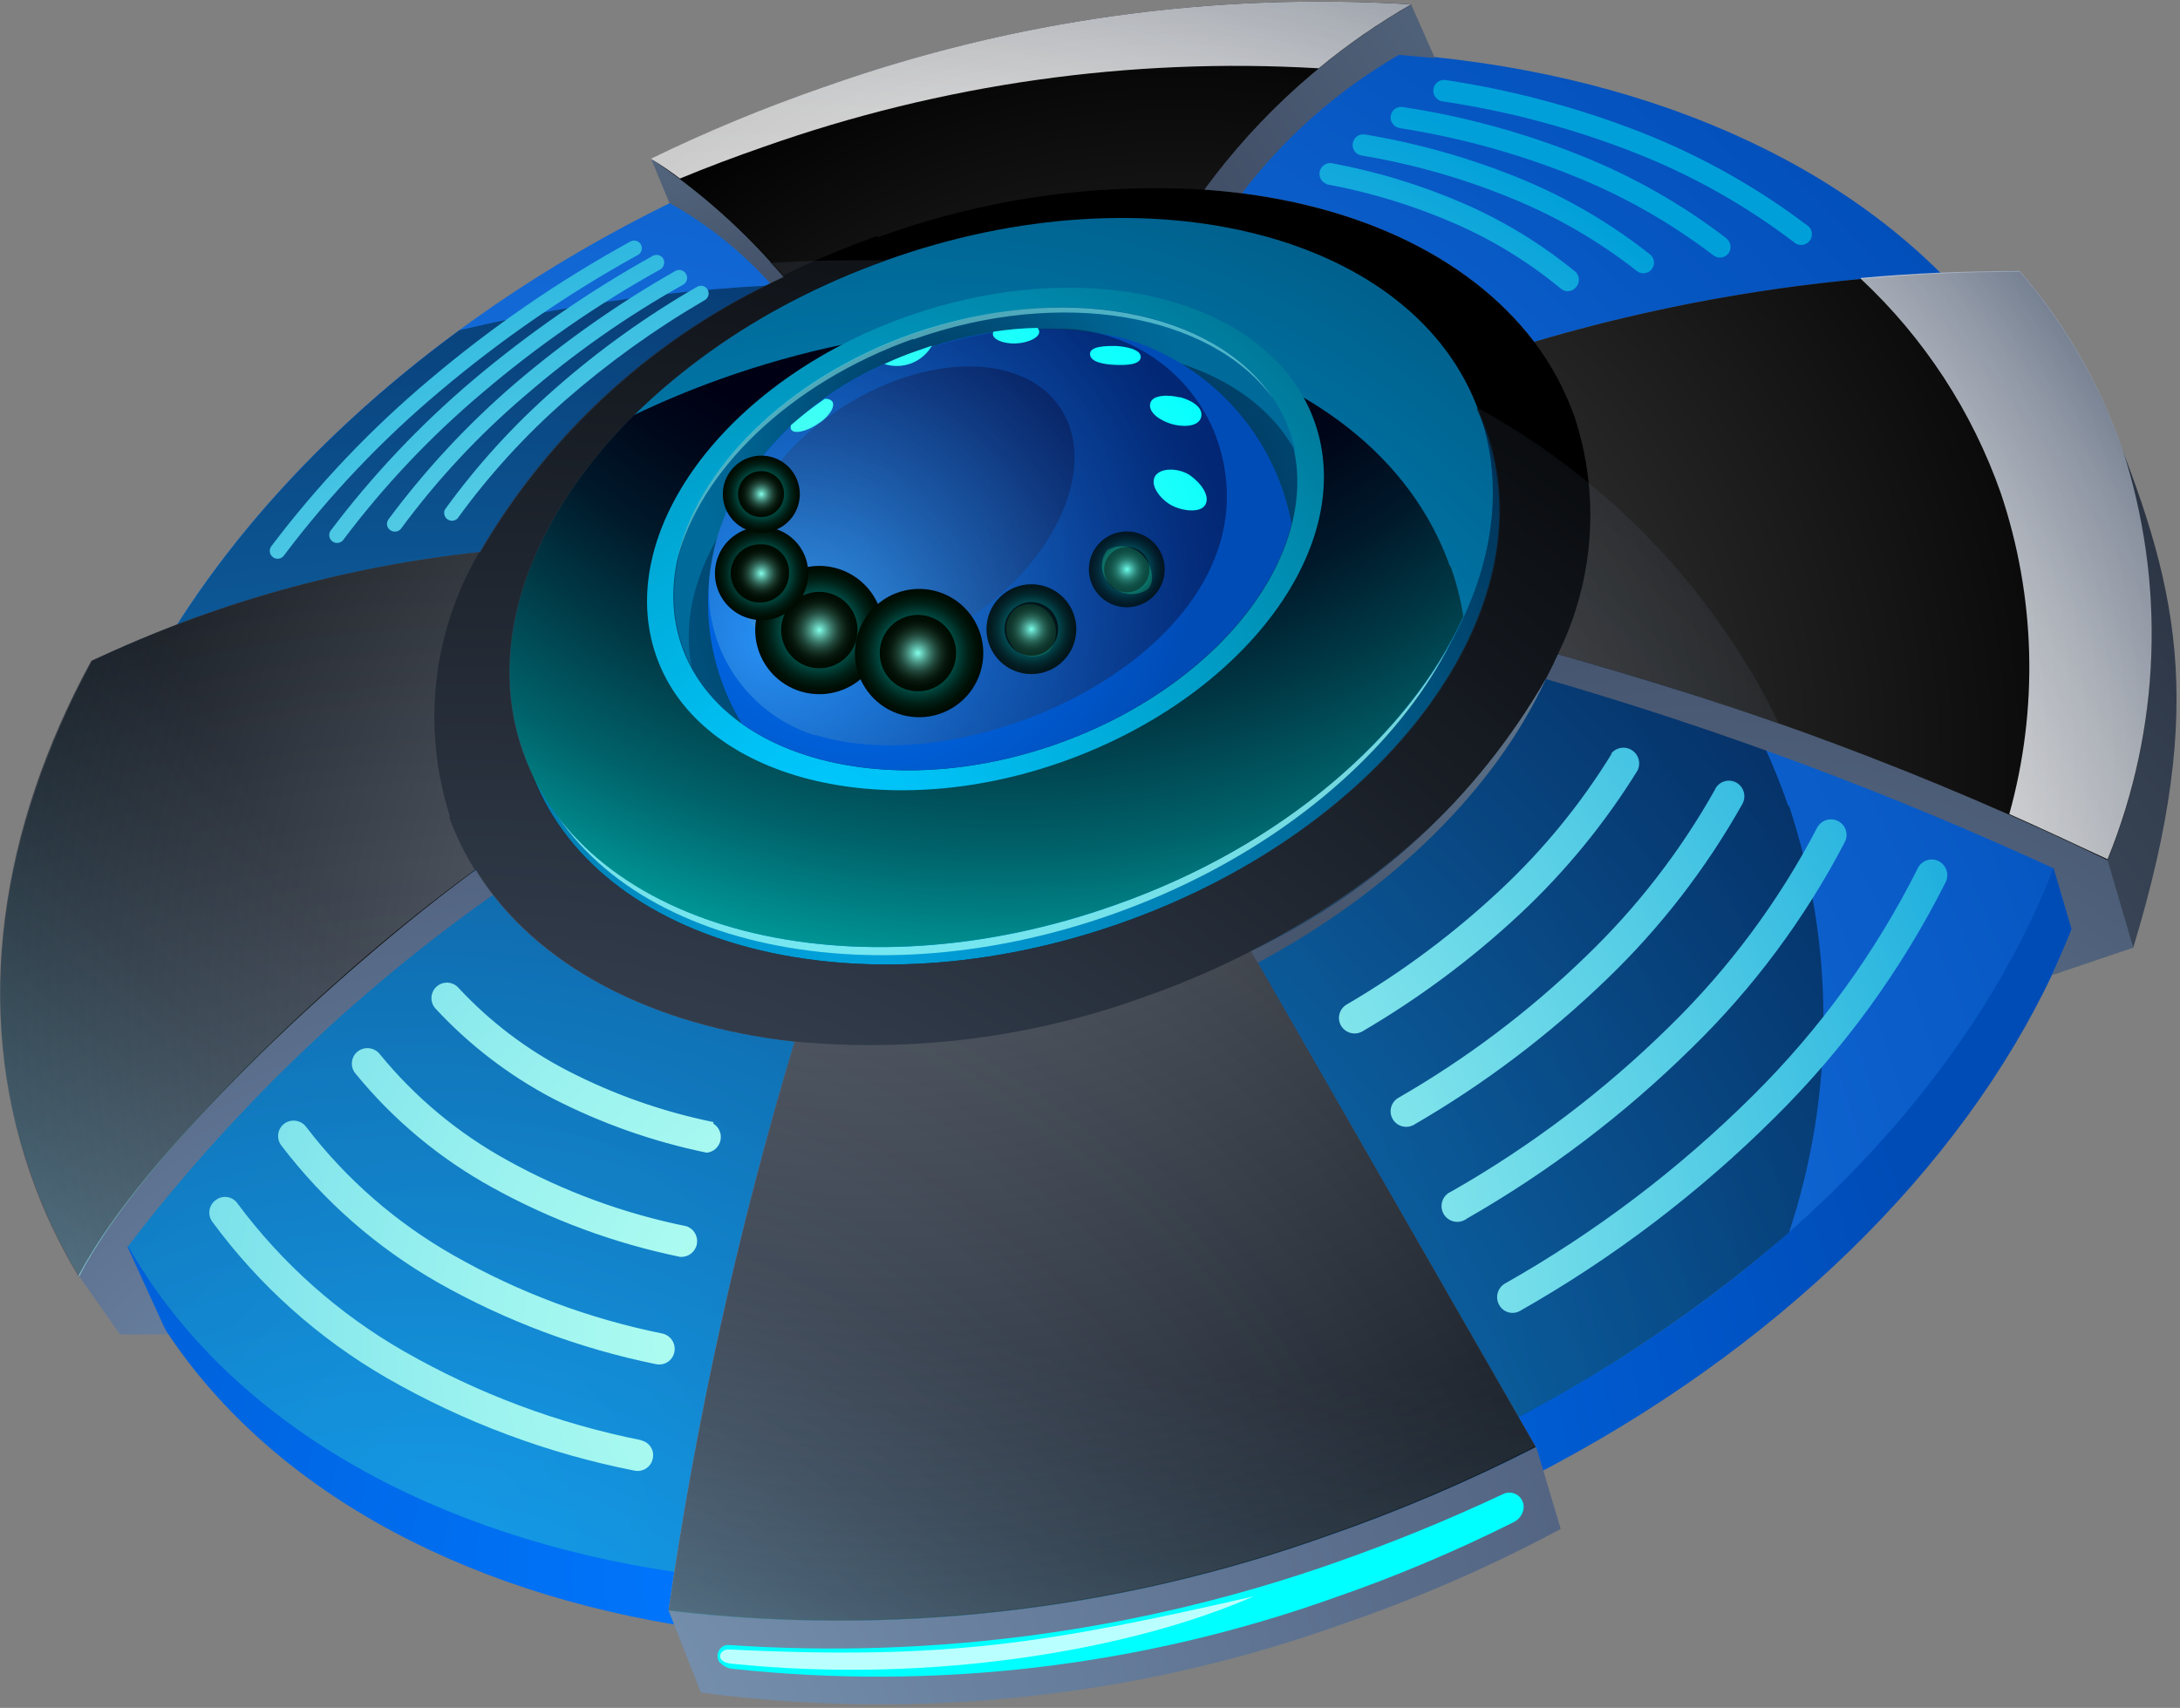 <svg width="231" height="181" viewBox="0 0 231 181" fill="none" xmlns="http://www.w3.org/2000/svg">
<rect x="0" y="0" width="231" height="181" fill="#808080" stroke="none"/>
<path fill-rule="evenodd" clip-rule="evenodd" d="M226.045 100.432C234.019 74.189 230.619 61.763 223.326 43.711L222.43 90.726L226.045 100.432Z" fill="url(#paint0_radial_146_169)"/>
<path fill-rule="evenodd" clip-rule="evenodd" d="M91.365 19.879C149.28 -0.182 207.504 16.139 221.38 56.292C235.256 96.445 199.561 145.253 141.646 165.283C83.731 185.313 25.476 169.023 11.6 128.87C-2.276 88.717 33.419 39.909 91.365 19.879Z" fill="url(#paint1_radial_146_169)"/>
<path fill-rule="evenodd" clip-rule="evenodd" d="M89.201 13.944C147.116 -6.117 205.34 10.204 219.216 50.357C233.092 90.51 197.428 139.318 139.482 159.348C81.537 179.378 23.343 163.088 9.436 122.935C-4.471 82.782 31.255 33.974 89.201 13.944Z" fill="url(#paint2_radial_146_169)"/>
<path style="mix-blend-mode:screen" opacity="0.5" fill-rule="evenodd" clip-rule="evenodd" d="M189.486 85.409C174.034 40.434 113.214 19.755 48.685 34.994C15.927 59.012 -0.762 93.323 9.437 122.935C23.344 163.119 81.568 179.409 139.483 159.348C157.893 153.119 174.911 143.354 189.579 130.601C194.433 115.928 194.433 100.082 189.579 85.409H189.486Z" fill="url(#paint3_radial_146_169)"/>
<path fill-rule="evenodd" clip-rule="evenodd" d="M223.327 91.159C208.215 78.516 175.703 70.078 165.072 69.336L163.496 71.871C182.012 77.227 200.101 83.963 217.61 92.024L219.526 98.516L217.455 103.338L226.047 100.432L223.327 91.159Z" fill="url(#paint4_radial_146_169)"/>
<path fill-rule="evenodd" clip-rule="evenodd" d="M68.99 16.819L70.937 21.517C75.142 23.857 78.907 26.911 82.063 30.543L83.454 29.801C80.734 23.897 72.328 16.819 68.99 16.819Z" fill="url(#paint5_radial_146_169)"/>
<path fill-rule="evenodd" clip-rule="evenodd" d="M8.387 135.237L12.713 141.42H17.751L13.517 132.146C24.458 117.818 37.515 105.237 52.24 94.837L51.251 91.746C32.245 103.152 14.166 120.462 8.387 135.423V135.237Z" fill="url(#paint6_radial_146_169)"/>
<path fill-rule="evenodd" clip-rule="evenodd" d="M152.001 6.062L149.529 0.467C139.925 4.25 132.019 11.389 127.277 20.559H131.542C136.071 14.584 141.744 9.572 148.231 5.814L152.001 6.154V6.062Z" fill="url(#paint7_radial_146_169)"/>
<path fill-rule="evenodd" clip-rule="evenodd" d="M127.586 20.095C142.698 21.146 155.4 26.803 162.57 36.231C179.273 31.281 196.605 28.782 214.026 28.812C218.798 34.345 222.479 40.733 224.873 47.637C229.52 61.87 228.973 77.291 223.328 91.159C204.611 82.132 185.113 74.828 165.073 69.336C159.634 81.453 148.044 92.921 132.561 100.803L162.724 153.351C155.585 157.001 148.202 160.152 140.627 162.779C118.286 170.756 94.405 173.465 70.845 170.692C73.799 150.285 78.271 130.127 84.227 110.385C69.176 108.747 56.722 102.38 50.417 92.179C35.428 103.152 15.155 122.317 8.387 135.238C6.295 131.782 4.575 128.114 3.257 124.295C-2.924 106.862 0.166 87.852 9.747 70.047C22.713 63.919 36.619 60.021 50.881 58.517C58.359 45.729 69.591 35.552 83.052 29.368C78.97 24.552 74.238 20.329 68.991 16.819C75.01 13.889 81.203 11.329 87.533 9.153C107.416 2.123 128.51 -0.831 149.559 0.467C140.948 5.396 133.471 12.084 127.617 20.095H127.586Z" fill="url(#paint8_radial_146_169)"/>
<path fill-rule="evenodd" clip-rule="evenodd" d="M70.844 170.692L74.274 179.378C97.192 182.403 120.502 179.913 142.264 172.114C150.228 169.384 157.959 166.014 165.381 162.037L162.785 153.352C155.646 157.002 148.263 160.152 140.688 162.779C118.347 170.757 94.465 173.465 70.906 170.692H70.844Z" fill="url(#paint9_radial_146_169)"/>
<path style="mix-blend-mode:screen" fill-rule="evenodd" clip-rule="evenodd" d="M127.586 20.095C142.698 21.146 155.4 26.803 162.57 36.231C179.273 31.281 196.605 28.782 214.026 28.812C218.798 34.345 222.479 40.733 224.873 47.637C229.52 61.87 228.973 77.291 223.328 91.159C204.611 82.132 185.113 74.828 165.073 69.336C159.634 81.453 148.044 92.921 132.561 100.803L162.724 153.351C155.585 157.001 148.202 160.152 140.627 162.779C118.286 170.756 94.405 173.465 70.845 170.692C73.799 150.285 78.271 130.127 84.227 110.385C69.176 108.747 56.722 102.38 50.417 92.179C35.428 103.152 15.155 122.317 8.387 135.238C6.295 131.782 4.575 128.114 3.257 124.295C-2.924 106.862 0.166 87.852 9.747 70.047C22.713 63.919 36.619 60.021 50.881 58.517C58.359 45.729 69.591 35.552 83.052 29.368C78.97 24.552 74.238 20.329 68.991 16.819C75.01 13.889 81.203 11.329 87.533 9.153C107.416 2.123 128.51 -0.831 149.559 0.467C140.948 5.396 133.471 12.084 127.617 20.095H127.586Z" fill="url(#paint10_radial_146_169)"/>
<path fill-rule="evenodd" clip-rule="evenodd" d="M76.376 176.257C76.667 176.576 77.061 176.784 77.488 176.844C99.043 179.194 120.849 176.637 141.275 169.363C147.812 167.108 154.192 164.423 160.374 161.327C160.605 161.217 160.811 161.061 160.981 160.87C161.151 160.679 161.281 160.456 161.363 160.214C161.465 159.932 161.482 159.626 161.41 159.334C161.338 159.043 161.181 158.78 160.959 158.578C160.737 158.376 160.46 158.244 160.164 158.2C159.867 158.155 159.564 158.2 159.293 158.328C153.528 161.04 147.628 163.455 141.615 165.561C120.998 172.832 99.114 175.82 77.303 174.34C77.072 174.31 76.837 174.354 76.632 174.465C76.426 174.576 76.261 174.748 76.159 174.958C76.054 175.166 76.012 175.4 76.04 175.631C76.067 175.862 76.163 176.08 76.314 176.257H76.376Z" fill="#00FFFF"/>
<path fill-rule="evenodd" clip-rule="evenodd" d="M94.704 29.43C122.518 19.477 150.765 26.679 157.502 45.566C164.239 64.452 146.995 87.79 119.026 97.743C91.058 107.696 62.965 100.494 56.259 81.639C49.553 62.783 66.736 39.414 94.704 29.43Z" fill="url(#paint11_radial_146_169)"/>
<g style="mix-blend-mode:screen" opacity="0.75">
<path fill-rule="evenodd" clip-rule="evenodd" d="M94.177 29.492C121.744 19.662 149.435 26.772 155.986 45.38C162.538 63.988 145.664 86.986 118.097 96.816C90.531 106.645 62.84 99.505 56.288 80.927C49.737 62.35 66.641 39.322 94.208 29.492H94.177Z" fill="#9CFFF8"/>
</g>
<path fill-rule="evenodd" clip-rule="evenodd" d="M93.931 27.576C121.745 17.622 149.992 24.825 156.729 43.68C163.466 62.536 146.221 85.904 118.253 95.889C90.284 105.873 62.192 98.64 55.486 79.753C48.779 60.867 65.962 37.529 93.931 27.576Z" fill="url(#paint12_radial_146_169)"/>
<path style="mix-blend-mode:screen" fill-rule="evenodd" clip-rule="evenodd" d="M153.639 60.001C145.356 36.787 110.774 27.885 76.377 40.156C73.222 41.283 70.128 42.572 67.106 44.02C56.197 54.87 51.283 68.161 55.424 79.753C62.13 98.639 90.254 105.842 118.191 95.888C135.93 89.706 149.343 77.836 155.06 65.317C154.775 63.507 154.32 61.726 153.7 60.001H153.639Z" fill="url(#paint13_radial_146_169)"/>
<path fill-rule="evenodd" clip-rule="evenodd" d="M96.031 33.572C115.316 26.71 134.693 31.687 139.298 44.7C143.902 57.713 132.004 73.756 112.812 80.649C93.621 87.542 74.12 82.566 69.546 69.552C64.972 56.539 76.778 40.403 96.093 33.541L96.031 33.572Z" fill="url(#paint14_radial_146_169)"/>
<path fill-rule="evenodd" clip-rule="evenodd" d="M96.68 35.427C114.45 29.245 132.282 33.665 136.547 45.658C140.812 57.652 129.872 72.458 112.132 78.795C94.393 85.131 76.53 80.526 72.266 68.563C68.001 56.601 78.941 41.733 96.68 35.427Z" fill="url(#paint15_radial_146_169)"/>
<path fill-rule="evenodd" clip-rule="evenodd" d="M73.286 70.665C70.999 59.135 81.661 45.689 98.319 39.754C114.976 33.819 131.727 37.498 137.259 47.853C137.114 47.105 136.907 46.371 136.64 45.658C132.376 33.665 114.544 29.09 96.774 35.427C79.004 41.764 68.094 56.57 72.359 68.563C72.623 69.283 72.933 69.985 73.286 70.665Z" fill="url(#paint16_radial_146_169)"/>
<g style="mix-blend-mode:screen" opacity="0.5">
<path fill-rule="evenodd" clip-rule="evenodd" d="M96.744 35.983C112.474 30.389 128.297 33.263 134.849 42.166C128.668 32.892 112.629 29.801 96.682 35.365C83.27 40.126 73.751 49.77 71.742 59.383C74.122 49.955 83.579 40.62 96.744 35.922V35.983Z" fill="#9CFFF8"/>
</g>
<path fill-rule="evenodd" clip-rule="evenodd" d="M76.871 54.53C75.41 58.103 74.806 61.968 75.106 65.817C75.407 69.665 76.604 73.39 78.602 76.693C86.359 82.226 99.277 83.369 112.133 78.795C124.99 74.22 134.57 64.854 136.857 55.519C136.012 50.937 133.916 46.679 130.802 43.215C127.687 39.751 123.676 37.216 119.211 35.89C111.903 34.132 104.235 34.616 97.207 37.281C92.826 38.645 88.763 40.873 85.259 43.836C81.755 46.799 78.882 50.435 76.809 54.53H76.871Z" fill="url(#paint17_radial_146_169)"/>
<path fill-rule="evenodd" clip-rule="evenodd" d="M163.774 71.963C156.533 84.519 145.647 94.577 132.561 100.803L133.271 102.04C147.673 94.312 158.489 83.493 163.805 71.963H163.774Z" fill="url(#paint18_radial_146_169)"/>
<path style="mix-blend-mode:screen" opacity="0.5" fill-rule="evenodd" clip-rule="evenodd" d="M86.359 77.867C103.882 83.462 136.641 67.42 128.822 46.153C127.525 42.828 125.257 39.97 122.314 37.953C119.37 35.935 115.888 34.85 112.319 34.84C107.193 34.694 102.086 35.522 97.269 37.282C92.888 38.645 88.825 40.874 85.321 43.837C81.817 46.799 78.944 50.436 76.872 54.53C76.543 55.287 76.254 56.061 76.006 56.848C75.719 57.864 75.492 58.896 75.326 59.939C74.679 63.765 75.44 67.697 77.469 71.004C79.497 74.312 82.656 76.772 86.359 77.929V77.867Z" fill="url(#paint19_radial_146_169)"/>
<path style="mix-blend-mode:screen" opacity="0.5" fill-rule="evenodd" clip-rule="evenodd" d="M88.738 43.495C98.009 37.312 108.517 37.312 112.411 43.309C116.305 49.306 112.102 59.197 102.923 65.348C93.744 71.5 83.144 71.531 79.219 65.565C75.294 59.599 79.559 49.646 88.738 43.495Z" fill="url(#paint20_radial_146_169)"/>
<path fill-rule="evenodd" clip-rule="evenodd" d="M118.159 36.663C117.232 36.663 115.44 36.663 115.502 37.56C115.563 38.456 117.263 38.642 118.283 38.673C119.303 38.704 120.848 38.673 120.879 37.838C120.91 37.004 119.148 36.694 118.159 36.663ZM124.958 42.104C123.877 41.826 122.022 41.795 121.868 42.815C121.713 43.835 123.104 44.639 124.186 44.948C125.267 45.257 126.998 45.288 127.276 44.206C127.554 43.124 126.133 42.382 125.082 42.104H124.958ZM122.424 50.419C121.775 51.439 122.981 52.892 124.062 53.51C125.144 54.128 127.153 54.437 127.709 53.51C128.265 52.583 127.276 51.222 126.164 50.419C125.051 49.615 123.073 49.492 122.424 50.419ZM117.325 58.301C116.918 58.833 116.722 59.495 116.773 60.163C116.825 60.83 117.12 61.455 117.603 61.918C118.092 62.471 118.762 62.832 119.494 62.934C120.225 63.036 120.968 62.873 121.59 62.474C122.455 61.701 122.084 59.877 121.095 58.857C120.619 58.357 119.99 58.03 119.306 57.929C118.623 57.828 117.925 57.959 117.325 58.301ZM107.621 64.483C107.113 64.92 106.775 65.523 106.667 66.184C106.56 66.846 106.69 67.524 107.034 68.1C107.218 68.457 107.478 68.769 107.796 69.015C108.113 69.26 108.481 69.433 108.873 69.522C109.265 69.61 109.671 69.612 110.063 69.526C110.456 69.441 110.825 69.27 111.144 69.027C111.598 68.499 111.86 67.833 111.888 67.138C111.916 66.442 111.708 65.757 111.299 65.194C110.904 64.614 110.295 64.214 109.606 64.081C108.917 63.947 108.204 64.092 107.621 64.483ZM97.763 66.307C97.038 66.323 96.347 66.618 95.835 67.13C95.323 67.643 95.028 68.333 95.012 69.058C94.896 69.727 95.035 70.415 95.401 70.987C95.767 71.559 96.334 71.974 96.99 72.149C98.226 72.149 99.37 70.944 99.524 69.367C99.679 67.791 98.937 66.276 97.763 66.276V66.307ZM85.184 65.843C84.566 67.08 84.504 68.934 85.648 69.584C86.791 70.233 88.429 68.532 88.738 67.327C89.202 65.472 88.738 64.452 87.811 64.236C86.884 64.02 85.864 64.545 85.184 65.874V65.843ZM82.774 58.517C82.063 57.806 80.549 58.517 79.683 59.414C78.818 60.31 77.891 62.289 78.787 63.123C79.683 63.958 81.26 62.721 82.032 61.763C82.805 60.805 83.454 59.228 82.681 58.517H82.774ZM79.683 51.501C78.818 52.304 77.953 53.85 78.447 54.406C78.942 54.963 80.58 54.035 81.352 53.324C82.125 52.614 83.206 51.068 82.65 50.419C82.094 49.77 80.549 50.666 79.56 51.501H79.683ZM86.915 44.762C88.429 43.649 88.831 42.258 87.409 42.258C86.148 43.121 84.94 44.061 83.794 45.071C83.546 46.246 85.493 45.813 86.884 44.762H86.915ZM93.714 38.58C94.65 38.881 95.66 38.852 96.577 38.497C97.494 38.143 98.261 37.485 98.751 36.633L97.144 37.189C95.976 37.588 94.831 38.053 93.714 38.58ZM105.272 35.149C104.871 35.922 106.385 36.509 107.837 36.385C109.29 36.262 110.619 35.52 109.939 34.747C108.376 34.776 106.817 34.91 105.272 35.149Z" fill="url(#paint21_radial_146_169)"/>
<path style="mix-blend-mode:screen" opacity="0.65" fill-rule="evenodd" clip-rule="evenodd" d="M119.025 97.743C91.211 107.635 63.242 100.556 56.35 81.917C56.041 81.206 55.732 80.495 55.485 79.753C51.344 68.162 56.258 54.87 67.167 44.02C74.788 36.659 83.921 31.047 93.93 27.576C90.098 27.576 86.235 27.576 82.279 27.823H81.6C82.094 28.317 82.558 28.812 82.99 29.338L81.538 30.049C68.688 36.247 57.989 46.151 50.819 58.486C42.812 59.382 34.9 60.985 27.177 63.278C24.302 64.143 21.49 65.101 18.709 66.183C15.927 67.265 12.713 68.625 9.685 70.016C-0.019 87.821 -2.832 106.831 3.195 124.265C4.513 128.083 6.233 131.751 8.325 135.207C9.369 133.26 10.535 131.381 11.817 129.581L12.033 129.272C20.841 116.908 37.53 101.452 50.355 92.179C50.878 93.06 51.456 93.906 52.086 94.714C58.792 103.431 70.381 108.871 84.165 110.386C78.627 128.767 74.383 147.514 71.463 166.489C71.246 167.849 71.061 169.24 70.845 170.6C94.404 173.372 118.286 170.664 140.627 162.687C148.202 160.059 155.585 156.909 162.724 153.259L160.9 150.168L133.272 102.04L132.561 100.803C145.648 94.577 156.533 84.519 163.775 71.963C164.238 71.098 164.671 70.202 165.073 69.336C173.664 71.809 181.205 74.127 188.467 76.662C188.035 75.796 187.633 74.931 187.2 74.096C180.179 61.038 169.518 50.3 156.512 43.186V43.433C156.852 44.144 157.13 44.855 157.408 45.597C164.115 64.452 146.901 87.821 118.932 97.774L119.025 97.743Z" fill="url(#paint22_radial_146_169)"/>
<path style="mix-blend-mode:multiply" fill-rule="evenodd" clip-rule="evenodd" d="M139.73 7.236C142.798 4.706 146.075 2.441 149.527 0.467C128.479 -0.831 107.384 2.123 87.502 9.153C81.171 11.329 74.978 13.889 68.959 16.819C70.024 17.466 71.056 18.168 72.049 18.921C74.954 17.715 77.921 16.602 80.95 15.551C99.775 8.9 119.737 6.073 139.668 7.236H139.73ZM197.182 29.554C203.888 35.818 208.977 43.613 212.016 52.273C215.708 63.263 216.02 75.107 212.912 86.275C216.25 87.759 219.68 89.366 223.327 91.066C228.972 77.198 229.519 61.778 224.872 47.544C222.478 40.64 218.797 34.252 214.025 28.719C208.122 28.719 202.528 28.966 197.182 29.461V29.554Z" fill="url(#paint23_radial_146_169)"/>
<path fill-rule="evenodd" clip-rule="evenodd" d="M77.179 174.804C76.221 174.804 75.695 176.133 77.519 176.318C99.152 178.544 120.26 174.711 132.838 169.178C110.927 174.185 100.234 175.947 77.21 174.804H77.179Z" fill="#BAFFFF"/>
<path style="mix-blend-mode:screen" fill-rule="evenodd" clip-rule="evenodd" d="M93.621 66.771C93.621 68.116 93.223 69.43 92.476 70.549C91.728 71.667 90.667 72.539 89.424 73.053C88.182 73.568 86.815 73.703 85.496 73.44C84.177 73.178 82.966 72.53 82.015 71.579C81.064 70.628 80.416 69.416 80.154 68.097C79.892 66.778 80.026 65.411 80.541 64.168C81.056 62.926 81.927 61.864 83.045 61.116C84.163 60.369 85.478 59.97 86.822 59.97C88.623 59.978 90.348 60.697 91.621 61.971C92.894 63.245 93.613 64.97 93.621 66.771Z" fill="url(#paint24_radial_146_169)"/>
<path style="mix-blend-mode:screen" fill-rule="evenodd" clip-rule="evenodd" d="M90.87 66.77C90.87 67.571 90.633 68.354 90.188 69.02C89.743 69.686 89.111 70.205 88.371 70.512C87.632 70.818 86.817 70.898 86.032 70.742C85.247 70.586 84.525 70.2 83.959 69.634C83.393 69.067 83.007 68.346 82.851 67.561C82.695 66.775 82.775 65.961 83.082 65.221C83.388 64.481 83.907 63.849 84.573 63.404C85.239 62.959 86.021 62.721 86.822 62.721C87.896 62.721 88.925 63.148 89.685 63.907C90.444 64.667 90.87 65.697 90.87 66.77Z" fill="url(#paint25_radial_146_169)"/>
<path style="mix-blend-mode:screen" fill-rule="evenodd" clip-rule="evenodd" d="M104.192 69.213C104.192 70.559 103.792 71.875 103.044 72.994C102.295 74.113 101.232 74.984 99.987 75.498C98.743 76.012 97.375 76.145 96.055 75.88C94.735 75.615 93.524 74.964 92.574 74.01C91.625 73.056 90.98 71.841 90.721 70.52C90.462 69.199 90.601 67.831 91.12 66.589C91.639 65.347 92.516 64.287 93.638 63.543C94.76 62.8 96.078 62.406 97.424 62.412C99.222 62.42 100.943 63.14 102.211 64.415C103.48 65.689 104.192 67.414 104.192 69.213Z" fill="url(#paint26_radial_146_169)"/>
<path style="mix-blend-mode:screen" d="M97.267 73.262C99.503 73.262 101.316 71.449 101.316 69.212C101.316 66.976 99.503 65.163 97.267 65.163C95.031 65.163 93.219 66.976 93.219 69.212C93.219 71.449 95.031 73.262 97.267 73.262Z" fill="url(#paint27_radial_146_169)"/>
<path style="mix-blend-mode:screen" fill-rule="evenodd" clip-rule="evenodd" d="M85.647 60.773C85.647 61.753 85.356 62.71 84.812 63.524C84.267 64.338 83.493 64.972 82.588 65.346C81.682 65.719 80.686 65.815 79.726 65.622C78.766 65.428 77.885 64.954 77.195 64.26C76.505 63.565 76.036 62.681 75.849 61.719C75.662 60.758 75.764 59.762 76.143 58.859C76.522 57.956 77.161 57.186 77.978 56.646C78.795 56.106 79.754 55.822 80.734 55.828C82.04 55.836 83.289 56.361 84.21 57.287C85.131 58.214 85.647 59.467 85.647 60.773Z" fill="url(#paint28_radial_146_169)"/>
<path style="mix-blend-mode:screen" fill-rule="evenodd" clip-rule="evenodd" d="M83.607 60.774C83.607 61.385 83.425 61.983 83.086 62.491C82.746 62.999 82.264 63.395 81.699 63.629C81.134 63.863 80.513 63.925 79.913 63.805C79.314 63.686 78.763 63.392 78.331 62.959C77.899 62.527 77.604 61.976 77.485 61.377C77.366 60.777 77.427 60.156 77.661 59.591C77.895 59.026 78.291 58.543 78.799 58.203C79.308 57.864 79.905 57.682 80.516 57.682C80.928 57.66 81.34 57.725 81.725 57.872C82.11 58.02 82.46 58.247 82.751 58.538C83.043 58.83 83.269 59.18 83.417 59.565C83.564 59.95 83.629 60.362 83.607 60.774Z" fill="url(#paint29_radial_146_169)"/>
<g opacity="0.85">
<path style="mix-blend-mode:screen" d="M109.291 71.438C111.919 71.438 114.05 69.307 114.05 66.678C114.05 64.049 111.919 61.917 109.291 61.917C106.662 61.917 104.531 64.049 104.531 66.678C104.531 69.307 106.662 71.438 109.291 71.438Z" fill="url(#paint30_radial_146_169)"/>
<path style="mix-blend-mode:screen" fill-rule="evenodd" clip-rule="evenodd" d="M112.134 66.678C112.127 67.239 111.956 67.786 111.639 68.249C111.323 68.713 110.877 69.073 110.357 69.283C109.837 69.494 109.266 69.546 108.717 69.432C108.167 69.319 107.664 69.046 107.269 68.647C106.875 68.248 106.607 67.741 106.5 67.191C106.392 66.64 106.451 66.07 106.667 65.552C106.883 65.034 107.247 64.592 107.714 64.28C108.181 63.969 108.729 63.803 109.29 63.803C109.666 63.803 110.039 63.878 110.386 64.023C110.733 64.167 111.047 64.38 111.312 64.647C111.576 64.914 111.785 65.232 111.926 65.58C112.067 65.929 112.138 66.302 112.134 66.678Z" fill="url(#paint31_radial_146_169)"/>
</g>
<g opacity="0.75">
<path style="mix-blend-mode:screen" fill-rule="evenodd" clip-rule="evenodd" d="M123.414 60.341C123.414 61.137 123.178 61.915 122.735 62.577C122.292 63.238 121.663 63.753 120.927 64.056C120.191 64.359 119.381 64.437 118.601 64.279C117.821 64.122 117.105 63.736 116.545 63.171C115.984 62.606 115.604 61.887 115.452 61.106C115.301 60.324 115.385 59.515 115.694 58.782C116.002 58.048 116.522 57.422 117.187 56.984C117.852 56.547 118.631 56.316 119.427 56.322C119.954 56.322 120.474 56.426 120.96 56.629C121.446 56.831 121.887 57.128 122.257 57.501C122.628 57.875 122.921 58.318 123.12 58.805C123.318 59.293 123.418 59.815 123.414 60.341Z" fill="url(#paint32_radial_146_169)"/>
<path style="mix-blend-mode:screen" fill-rule="evenodd" clip-rule="evenodd" d="M121.807 60.341C121.813 60.82 121.676 61.291 121.414 61.692C121.151 62.093 120.775 62.407 120.334 62.593C119.892 62.779 119.405 62.83 118.934 62.738C118.464 62.646 118.031 62.415 117.692 62.076C117.353 61.737 117.123 61.305 117.031 60.834C116.939 60.364 116.989 59.876 117.176 59.435C117.362 58.993 117.676 58.617 118.077 58.354C118.478 58.092 118.948 57.955 119.428 57.961C120.059 57.961 120.664 58.211 121.11 58.658C121.557 59.104 121.807 59.709 121.807 60.341Z" fill="url(#paint33_radial_146_169)"/>
</g>
<path style="mix-blend-mode:screen" fill-rule="evenodd" clip-rule="evenodd" d="M84.752 52.366C84.752 53.173 84.513 53.962 84.065 54.633C83.617 55.304 82.98 55.827 82.234 56.136C81.489 56.444 80.669 56.525 79.877 56.368C79.086 56.21 78.359 55.822 77.789 55.251C77.218 54.68 76.829 53.953 76.672 53.162C76.515 52.37 76.596 51.55 76.904 50.804C77.213 50.059 77.736 49.422 78.407 48.973C79.078 48.525 79.866 48.286 80.673 48.286C81.755 48.286 82.793 48.715 83.558 49.481C84.323 50.246 84.752 51.284 84.752 52.366Z" fill="url(#paint34_radial_146_169)"/>
<path style="mix-blend-mode:screen" fill-rule="evenodd" clip-rule="evenodd" d="M83.082 52.366C83.082 52.85 82.938 53.324 82.668 53.726C82.399 54.128 82.016 54.441 81.568 54.625C81.12 54.809 80.627 54.855 80.153 54.758C79.678 54.662 79.243 54.426 78.903 54.081C78.563 53.737 78.333 53.299 78.242 52.823C78.152 52.347 78.204 51.855 78.394 51.41C78.584 50.964 78.901 50.585 79.307 50.321C79.712 50.056 80.188 49.918 80.672 49.924C80.991 49.924 81.307 49.987 81.601 50.111C81.896 50.234 82.163 50.414 82.387 50.641C82.611 50.868 82.788 51.138 82.908 51.434C83.027 51.73 83.086 52.047 83.082 52.366Z" fill="url(#paint35_radial_146_169)"/>
<path style="mix-blend-mode:screen" opacity="0.2" fill-rule="evenodd" clip-rule="evenodd" d="M165.074 69.336C185.113 74.828 204.612 82.132 223.328 91.159C228.973 77.291 229.521 61.87 224.874 47.636C222.479 40.733 218.799 34.345 214.026 28.812C196.606 28.782 179.273 31.281 162.57 36.23C164.38 38.639 165.818 41.307 166.835 44.144C169.579 52.446 168.946 61.496 165.074 69.336Z" fill="url(#paint36_radial_146_169)"/>
<path style="mix-blend-mode:screen" opacity="0.25" fill-rule="evenodd" clip-rule="evenodd" d="M84.225 110.386C78.27 130.127 73.797 150.285 70.844 170.692C94.403 173.465 118.285 170.757 140.626 162.779C148.201 160.152 155.584 157.002 162.723 153.352L132.56 100.803C129.015 102.628 125.349 104.208 121.589 105.533C109.651 109.914 96.886 111.572 84.225 110.386Z" fill="url(#paint37_radial_146_169)"/>
<path style="mix-blend-mode:screen" opacity="0.25" fill-rule="evenodd" clip-rule="evenodd" d="M47.697 86.584C46.2 81.953 45.701 77.057 46.234 72.219C46.766 67.381 48.318 62.711 50.787 58.517C36.526 60.021 22.62 63.919 9.653 70.047C-0.051 87.851 -2.863 106.862 3.164 124.295C4.482 128.114 6.201 131.782 8.294 135.238C15.062 122.317 35.335 103.152 50.324 92.179C49.209 90.422 48.297 88.546 47.604 86.584H47.697Z" fill="url(#paint38_radial_146_169)"/>
<path style="mix-blend-mode:screen" opacity="0.2" fill-rule="evenodd" clip-rule="evenodd" d="M92.972 25.165C104.04 21.119 115.822 19.394 127.585 20.095C133.44 12.084 140.916 5.396 149.527 0.467C128.479 -0.831 107.384 2.123 87.502 9.153C81.171 11.329 74.978 13.889 68.959 16.819C74.189 20.278 78.92 24.438 83.02 29.183C86.246 27.607 89.558 26.213 92.941 25.01L92.972 25.165Z" fill="url(#paint39_radial_146_169)"/>
<path d="M140.596 19.508C140.333 19.419 140.112 19.238 139.972 18.999C139.833 18.759 139.785 18.477 139.838 18.205C139.891 17.933 140.041 17.69 140.26 17.52C140.479 17.35 140.752 17.266 141.028 17.282C145.952 18.184 150.754 19.657 155.337 21.671C159.528 23.523 163.447 25.935 166.988 28.843C167.193 29.06 167.306 29.348 167.306 29.646C167.306 29.945 167.193 30.232 166.988 30.45C166.895 30.564 166.781 30.659 166.651 30.729C166.521 30.799 166.379 30.842 166.232 30.857C166.086 30.871 165.938 30.856 165.797 30.813C165.656 30.77 165.525 30.699 165.412 30.605C162.038 27.814 158.294 25.505 154.286 23.742C149.86 21.803 145.225 20.382 140.472 19.508H140.596ZM152.772 10.729C152.489 10.666 152.241 10.498 152.077 10.259C151.913 10.021 151.846 9.728 151.889 9.442C151.932 9.156 152.083 8.896 152.31 8.716C152.537 8.536 152.823 8.449 153.112 8.472C160.296 9.551 167.336 11.438 174.096 14.098C180.286 16.551 186.118 19.826 191.434 23.835C191.574 23.918 191.694 24.029 191.788 24.162C191.881 24.295 191.945 24.446 191.975 24.605C192.006 24.765 192.002 24.929 191.964 25.087C191.926 25.245 191.855 25.393 191.756 25.521C191.656 25.649 191.53 25.755 191.387 25.831C191.243 25.907 191.086 25.951 190.924 25.961C190.761 25.971 190.599 25.947 190.447 25.89C190.296 25.832 190.158 25.743 190.043 25.628C184.91 21.728 179.263 18.555 173.262 16.2C166.663 13.602 159.788 11.766 152.772 10.729ZM148.322 13.573C148.023 13.527 147.754 13.365 147.575 13.121C147.395 12.878 147.32 12.574 147.364 12.274C147.386 12.127 147.438 11.986 147.516 11.86C147.594 11.733 147.696 11.623 147.817 11.537C147.938 11.45 148.075 11.389 148.22 11.356C148.365 11.324 148.516 11.321 148.662 11.347C155.112 12.326 161.428 14.047 167.483 16.478C173.013 18.678 178.213 21.632 182.935 25.257C183.171 25.446 183.325 25.718 183.365 26.017C183.405 26.317 183.329 26.62 183.151 26.864C183.058 26.982 182.942 27.08 182.811 27.153C182.68 27.227 182.535 27.273 182.386 27.29C182.237 27.307 182.086 27.295 181.941 27.254C181.797 27.213 181.662 27.143 181.544 27.05C176.966 23.56 171.934 20.71 166.586 18.58C160.696 16.227 154.559 14.547 148.291 13.573H148.322ZM144.273 16.478C144.126 16.456 143.985 16.404 143.859 16.326C143.732 16.249 143.622 16.146 143.536 16.025C143.449 15.904 143.388 15.767 143.355 15.622C143.323 15.477 143.32 15.326 143.346 15.18C143.369 15.033 143.42 14.892 143.498 14.765C143.576 14.639 143.679 14.529 143.8 14.442C143.921 14.356 144.058 14.294 144.203 14.262C144.348 14.229 144.498 14.226 144.644 14.253C150.337 15.199 155.904 16.786 161.24 18.982C166.119 21 170.695 23.684 174.838 26.957C175.072 27.142 175.222 27.411 175.257 27.707C175.292 28.003 175.208 28.3 175.023 28.534C174.932 28.649 174.819 28.746 174.69 28.818C174.562 28.89 174.42 28.936 174.274 28.953C173.978 28.988 173.681 28.904 173.447 28.719C169.453 25.581 165.043 23.012 160.344 21.084C155.179 18.943 149.788 17.398 144.273 16.478ZM48.469 54.962C48.328 55.095 48.145 55.174 47.952 55.187C47.759 55.199 47.567 55.144 47.41 55.031C47.253 54.918 47.14 54.753 47.091 54.566C47.042 54.379 47.059 54.18 47.141 54.004C50.534 49.316 54.442 45.024 58.792 41.207C63.447 37.108 68.499 33.484 73.873 30.388C74.061 30.282 74.285 30.254 74.493 30.312C74.702 30.37 74.879 30.509 74.986 30.697C75.092 30.886 75.119 31.109 75.061 31.318C75.003 31.526 74.865 31.703 74.677 31.81C69.426 34.865 64.479 38.416 59.904 42.413C55.634 46.154 51.799 50.364 48.469 54.962ZM42.505 56.013C42.438 56.101 42.355 56.174 42.26 56.23C42.164 56.285 42.059 56.321 41.95 56.335C41.841 56.349 41.73 56.342 41.623 56.313C41.517 56.285 41.418 56.235 41.331 56.168C41.244 56.104 41.171 56.023 41.116 55.931C41.061 55.838 41.026 55.735 41.011 55.629C40.997 55.522 41.004 55.413 41.032 55.31C41.061 55.206 41.109 55.109 41.176 55.024C45.074 49.776 49.541 44.976 54.496 40.712C59.788 36.181 65.501 32.165 71.555 28.719C71.65 28.664 71.756 28.629 71.865 28.615C71.974 28.601 72.085 28.608 72.191 28.637C72.297 28.665 72.397 28.715 72.484 28.782C72.571 28.849 72.644 28.933 72.699 29.028C72.753 29.123 72.789 29.229 72.803 29.338C72.817 29.447 72.81 29.558 72.781 29.664C72.752 29.77 72.703 29.87 72.636 29.957C72.569 30.044 72.485 30.117 72.39 30.172C66.4 33.527 60.767 37.483 55.578 41.98C50.699 46.143 46.313 50.852 42.505 56.013ZM36.324 57.281C36.183 57.428 35.994 57.519 35.791 57.536C35.588 57.553 35.385 57.496 35.222 57.374C35.058 57.253 34.945 57.075 34.903 56.876C34.861 56.676 34.894 56.468 34.995 56.291C39.399 50.447 44.436 45.108 50.015 40.372C55.957 35.341 62.374 30.9 69.175 27.112C69.365 27.01 69.587 26.985 69.794 27.043C70.001 27.1 70.178 27.236 70.288 27.421C70.389 27.619 70.41 27.848 70.347 28.061C70.283 28.273 70.141 28.454 69.948 28.564C63.247 32.288 56.932 36.668 51.096 41.64C45.601 46.282 40.645 51.529 36.324 57.281ZM30.143 58.795C30.085 58.898 30.005 58.987 29.91 59.056C29.814 59.126 29.705 59.175 29.589 59.199C29.474 59.223 29.354 59.222 29.239 59.197C29.123 59.172 29.015 59.122 28.92 59.051C28.825 58.981 28.747 58.891 28.689 58.788C28.632 58.684 28.597 58.57 28.587 58.453C28.577 58.335 28.592 58.216 28.631 58.105C28.67 57.993 28.733 57.892 28.814 57.806C33.713 51.337 39.321 45.438 45.533 40.218C52.115 34.646 59.238 29.748 66.796 25.597C66.984 25.491 67.207 25.463 67.416 25.521C67.625 25.579 67.802 25.718 67.908 25.906C68.015 26.095 68.042 26.318 67.984 26.527C67.926 26.735 67.788 26.912 67.599 27.019C60.135 31.136 53.095 35.982 46.584 41.485C40.472 46.62 34.957 52.427 30.143 58.795ZM203.208 92.024C203.301 91.829 203.431 91.654 203.592 91.509C203.753 91.364 203.94 91.252 204.144 91.181C204.348 91.109 204.565 91.078 204.781 91.09C204.996 91.102 205.208 91.157 205.403 91.251C205.799 91.445 206.104 91.787 206.248 92.205C206.393 92.622 206.367 93.079 206.175 93.477C201.533 102.721 195.417 111.146 188.065 118.422C180.025 126.425 170.951 133.317 161.085 138.916C160.9 139.025 160.694 139.096 160.48 139.123C160.267 139.151 160.05 139.136 159.842 139.078C159.634 139.021 159.44 138.922 159.272 138.788C159.103 138.654 158.963 138.487 158.86 138.298C158.644 137.919 158.585 137.471 158.695 137.05C158.804 136.628 159.075 136.266 159.448 136.041C169.066 130.601 177.911 123.895 185.747 116.104C192.837 109.079 198.734 100.946 203.208 92.024ZM67.877 152.64C68.09 152.677 68.294 152.757 68.475 152.874C68.657 152.991 68.813 153.144 68.934 153.323C69.055 153.501 69.139 153.703 69.18 153.915C69.222 154.127 69.22 154.345 69.175 154.557C69.135 154.771 69.052 154.975 68.932 155.157C68.811 155.338 68.656 155.494 68.475 155.615C68.293 155.736 68.09 155.819 67.876 155.861C67.662 155.902 67.442 155.9 67.228 155.855C58.018 154.036 49.166 150.726 41.022 146.056C33.759 141.866 27.445 136.214 22.479 129.457C22.355 129.281 22.266 129.082 22.219 128.871C22.172 128.66 22.167 128.443 22.204 128.23C22.242 128.017 22.321 127.814 22.437 127.632C22.553 127.45 22.704 127.293 22.881 127.17C23.053 127.04 23.251 126.946 23.461 126.894C23.671 126.843 23.889 126.834 24.103 126.868C24.317 126.903 24.521 126.98 24.704 127.096C24.887 127.211 25.044 127.363 25.167 127.541C29.909 133.924 35.916 139.259 42.814 143.212C50.645 147.697 59.151 150.88 68.001 152.64H67.877ZM192.546 87.728C192.646 87.535 192.782 87.364 192.948 87.223C193.113 87.083 193.305 86.977 193.512 86.911C193.718 86.845 193.936 86.821 194.152 86.839C194.368 86.857 194.579 86.917 194.771 87.017C194.964 87.116 195.135 87.253 195.275 87.418C195.416 87.584 195.522 87.776 195.588 87.982C195.654 88.189 195.678 88.406 195.66 88.623C195.642 88.839 195.582 89.049 195.482 89.242C191.261 97.346 185.773 104.723 179.226 111.096C172.105 118.113 164.106 124.181 155.43 129.148C155.241 129.292 155.023 129.394 154.791 129.448C154.559 129.501 154.319 129.504 154.085 129.456C153.852 129.409 153.632 129.312 153.439 129.172C153.247 129.033 153.086 128.854 152.968 128.647C152.851 128.44 152.778 128.211 152.757 127.974C152.735 127.737 152.764 127.498 152.842 127.273C152.92 127.048 153.045 126.843 153.209 126.671C153.373 126.498 153.571 126.363 153.792 126.273C162.224 121.469 169.995 115.588 176.909 108.778C183.2 102.632 188.478 95.527 192.546 87.728ZM70.195 141.327C70.618 141.423 70.987 141.68 71.223 142.044C71.46 142.407 71.546 142.849 71.462 143.274C71.422 143.488 71.339 143.692 71.219 143.874C71.098 144.056 70.943 144.212 70.762 144.333C70.58 144.453 70.377 144.537 70.163 144.578C69.949 144.619 69.729 144.617 69.515 144.573C61.404 142.917 53.603 139.997 46.399 135.918C39.947 132.24 34.302 127.299 29.803 121.389C29.671 121.216 29.575 121.018 29.52 120.806C29.465 120.595 29.454 120.375 29.485 120.159C29.517 119.943 29.591 119.735 29.704 119.549C29.817 119.362 29.966 119.199 30.143 119.071C30.494 118.822 30.929 118.717 31.355 118.781C31.781 118.844 32.166 119.07 32.43 119.411C36.673 124.961 41.991 129.597 48.068 133.043C54.955 136.966 62.425 139.763 70.195 141.327ZM181.761 83.586C181.864 83.397 182.004 83.23 182.171 83.095C182.339 82.96 182.532 82.86 182.739 82.8C182.945 82.739 183.162 82.721 183.376 82.744C183.59 82.767 183.797 82.833 183.986 82.936C184.369 83.151 184.652 83.509 184.774 83.931C184.895 84.354 184.845 84.807 184.635 85.193C180.787 92.043 175.956 98.292 170.295 103.739C164.127 109.702 157.257 114.892 149.836 119.195C149.459 119.416 149.01 119.479 148.587 119.368C148.164 119.258 147.802 118.985 147.58 118.607C147.359 118.23 147.296 117.781 147.407 117.358C147.517 116.934 147.79 116.572 148.167 116.351C155.362 112.212 162.016 107.197 167.977 101.421C173.427 96.201 178.072 90.2 181.761 83.617V83.586ZM72.73 129.952C73.118 130.081 73.445 130.349 73.649 130.704C73.852 131.059 73.919 131.477 73.835 131.877C73.751 132.278 73.522 132.634 73.193 132.877C72.864 133.121 72.457 133.235 72.05 133.197C65.105 131.768 58.416 129.298 52.209 125.872C46.622 122.808 41.679 118.694 37.653 113.755C37.516 113.587 37.413 113.393 37.351 113.185C37.289 112.977 37.269 112.759 37.292 112.544C37.315 112.328 37.381 112.119 37.485 111.929C37.59 111.739 37.73 111.571 37.9 111.436C38.242 111.167 38.676 111.042 39.109 111.088C39.542 111.134 39.94 111.348 40.218 111.683C43.978 116.298 48.595 120.139 53.816 122.997C59.728 126.268 66.107 128.613 72.73 129.952ZM170.666 79.938C170.911 79.596 171.276 79.358 171.689 79.274C172.102 79.189 172.531 79.264 172.891 79.484C173.251 79.703 173.514 80.049 173.629 80.455C173.744 80.86 173.701 81.294 173.509 81.669C170.071 87.229 165.914 92.312 161.147 96.784C156.037 101.569 150.408 105.768 144.366 109.303C143.988 109.519 143.54 109.579 143.119 109.469C142.697 109.359 142.335 109.089 142.11 108.716C141.999 108.53 141.926 108.323 141.896 108.108C141.865 107.894 141.878 107.675 141.932 107.465C141.987 107.255 142.083 107.058 142.214 106.886C142.345 106.713 142.51 106.568 142.697 106.46C148.574 103.022 154.047 98.937 159.015 94.281C163.581 90.01 167.551 85.144 170.82 79.814L170.666 79.938ZM75.573 119.071C75.873 119.251 76.108 119.521 76.247 119.842C76.385 120.163 76.419 120.52 76.344 120.861C76.269 121.203 76.089 121.512 75.828 121.746C75.568 121.979 75.24 122.125 74.893 122.162C69.195 120.992 63.684 119.047 58.513 116.382C53.887 113.939 49.707 110.731 46.152 106.892C46.005 106.734 45.892 106.548 45.818 106.346C45.743 106.144 45.709 105.929 45.718 105.714C45.727 105.499 45.778 105.287 45.868 105.092C45.958 104.896 46.086 104.72 46.244 104.574C46.403 104.428 46.588 104.314 46.79 104.24C46.992 104.166 47.207 104.132 47.422 104.14C47.638 104.149 47.849 104.2 48.045 104.29C48.24 104.38 48.416 104.508 48.562 104.667C51.886 108.252 55.808 111.233 60.151 113.476C65.028 115.991 70.228 117.821 75.604 118.917L75.573 119.071Z" fill="url(#paint40_radial_146_169)"/>
<defs>
<radialGradient id="paint0_radial_146_169" cx="0" cy="0" r="1" gradientUnits="userSpaceOnUse" gradientTransform="translate(132.313 159.874) scale(148.99 149.021)">
<stop stop-color="#657D94"/>
<stop offset="1" stop-color="#293140"/>
</radialGradient>
<radialGradient id="paint1_radial_146_169" cx="0" cy="0" r="1" gradientUnits="userSpaceOnUse" gradientTransform="translate(79.59 166.396) scale(162.434 162.467)">
<stop stop-color="#0077FF"/>
<stop offset="0.25" stop-color="#006BEB"/>
<stop offset="0.77" stop-color="#004DB9"/>
<stop offset="0.79" stop-color="#004CB7"/>
</radialGradient>
<radialGradient id="paint2_radial_146_169" cx="0" cy="0" r="1" gradientUnits="userSpaceOnUse" gradientTransform="translate(47.912 162.161) scale(215.683 215.726)">
<stop stop-color="#2B8FFF"/>
<stop offset="0.32" stop-color="#1F7DEB"/>
<stop offset="0.97" stop-color="#014EB9"/>
<stop offset="1" stop-color="#004CB7"/>
</radialGradient>
<radialGradient id="paint3_radial_146_169" cx="0" cy="0" r="1" gradientUnits="userSpaceOnUse" gradientTransform="translate(44.173 201.17) scale(194.049 194.089)">
<stop stop-color="#00CCFF"/>
<stop offset="1"/>
</radialGradient>
<radialGradient id="paint4_radial_146_169" cx="0" cy="0" r="1" gradientUnits="userSpaceOnUse" gradientTransform="translate(180.864 159.286) scale(89.932 89.95)">
<stop stop-color="#748FA8"/>
<stop offset="1" stop-color="#475670"/>
</radialGradient>
<radialGradient id="paint5_radial_146_169" cx="0" cy="0" r="1" gradientUnits="userSpaceOnUse" gradientTransform="translate(66.58 -4.324) scale(39.929 39.937)">
<stop stop-color="#688096"/>
<stop offset="1" stop-color="#404E66"/>
</radialGradient>
<radialGradient id="paint6_radial_146_169" cx="0" cy="0" r="1" gradientUnits="userSpaceOnUse" gradientTransform="translate(58.421 185.189) scale(93.208 93.227)">
<stop stop-color="#89A9C7"/>
<stop offset="1" stop-color="#526482"/>
</radialGradient>
<radialGradient id="paint7_radial_146_169" cx="0" cy="0" r="1" gradientUnits="userSpaceOnUse" gradientTransform="translate(191.466 -21.665) scale(76.983 76.999)">
<stop stop-color="#688096"/>
<stop offset="1" stop-color="#404E66"/>
</radialGradient>
<radialGradient id="paint8_radial_146_169" cx="0" cy="0" r="1" gradientUnits="userSpaceOnUse" gradientTransform="translate(79.993 160.152) scale(184.098 184.135)">
<stop stop-color="#89A9C7"/>
<stop offset="1" stop-color="#526482"/>
</radialGradient>
<radialGradient id="paint9_radial_146_169" cx="0" cy="0" r="1" gradientUnits="userSpaceOnUse" gradientTransform="translate(18.461 206.765) scale(155.79 155.821)">
<stop stop-color="#89A9C7"/>
<stop offset="1" stop-color="#526482"/>
</radialGradient>
<radialGradient id="paint10_radial_146_169" cx="0" cy="0" r="1" gradientUnits="userSpaceOnUse" gradientTransform="translate(136.764 17.097) scale(179.524 179.561)">
<stop offset="0.04"/>
<stop offset="0.72"/>
<stop offset="0.74" stop-color="#050708"/>
<stop offset="0.78" stop-color="#121C1E"/>
<stop offset="0.83" stop-color="#273D41"/>
<stop offset="0.88" stop-color="#446B72"/>
<stop offset="0.94" stop-color="#6AA7B1"/>
<stop offset="1" stop-color="#99F0FF"/>
</radialGradient>
<radialGradient id="paint11_radial_146_169" cx="0" cy="0" r="1" gradientUnits="userSpaceOnUse" gradientTransform="translate(90.594 103.894) scale(90.736 90.754)">
<stop stop-color="#00A3DD"/>
<stop offset="0.13" stop-color="#009AD3"/>
<stop offset="0.37" stop-color="#0083B7"/>
<stop offset="0.67" stop-color="#005D8B"/>
<stop offset="1" stop-color="#002C51"/>
</radialGradient>
<radialGradient id="paint12_radial_146_169" cx="0" cy="0" r="1" gradientUnits="userSpaceOnUse" gradientTransform="translate(95.322 114.528) scale(97.164 97.183)">
<stop stop-color="#00A3DD"/>
<stop offset="0.21" stop-color="#009AD3"/>
<stop offset="0.57" stop-color="#0084B7"/>
<stop offset="1" stop-color="#00618E"/>
</radialGradient>
<radialGradient id="paint13_radial_146_169" cx="0" cy="0" r="1" gradientUnits="userSpaceOnUse" gradientTransform="translate(106.849 -6.303) scale(128.717 128.743)">
<stop offset="0.44" stop-color="#000014"/>
<stop offset="0.49" stop-color="#00071A"/>
<stop offset="0.57" stop-color="#00192A"/>
<stop offset="0.65" stop-color="#003845"/>
<stop offset="0.75" stop-color="#00626A"/>
<stop offset="0.85" stop-color="#009999"/>
<stop offset="0.96" stop-color="#00DBD2"/>
<stop offset="1" stop-color="#00F7EB"/>
</radialGradient>
<radialGradient id="paint14_radial_146_169" cx="0" cy="0" r="1" gradientUnits="userSpaceOnUse" gradientTransform="translate(87.563 87.759) scale(68.886 68.9)">
<stop stop-color="#00C9FF"/>
<stop offset="0.17" stop-color="#00C1F5"/>
<stop offset="0.47" stop-color="#00ABD9"/>
<stop offset="0.85" stop-color="#0089AD"/>
<stop offset="1" stop-color="#007999"/>
</radialGradient>
<radialGradient id="paint15_radial_146_169" cx="0" cy="0" r="1" gradientUnits="userSpaceOnUse" gradientTransform="translate(109.382 58.795) scale(82.082 82.099)">
<stop stop-color="#002C51"/>
<stop offset="0.14" stop-color="#003157"/>
<stop offset="0.32" stop-color="#003F68"/>
<stop offset="0.53" stop-color="#005784"/>
<stop offset="0.75" stop-color="#0078AA"/>
<stop offset="0.99" stop-color="#00A2DC"/>
<stop offset="1" stop-color="#00A3DD"/>
</radialGradient>
<radialGradient id="paint16_radial_146_169" cx="0" cy="0" r="1" gradientUnits="userSpaceOnUse" gradientTransform="translate(99.71 45.813) scale(26.887 26.892)">
<stop stop-color="#002C51"/>
<stop offset="0.38" stop-color="#004872"/>
<stop offset="0.77" stop-color="#006290"/>
<stop offset="1" stop-color="#006B9B"/>
</radialGradient>
<radialGradient id="paint17_radial_146_169" cx="0" cy="0" r="1" gradientUnits="userSpaceOnUse" gradientTransform="translate(90.624 58.023) scale(45.831 45.841)">
<stop stop-color="#0077FF"/>
<stop offset="0.25" stop-color="#006BEB"/>
<stop offset="0.77" stop-color="#004DB9"/>
<stop offset="0.79" stop-color="#004CB7"/>
</radialGradient>
<radialGradient id="paint18_radial_146_169" cx="0" cy="0" r="1" gradientUnits="userSpaceOnUse" gradientTransform="translate(141.276 105.749) scale(49.602 49.612)">
<stop stop-color="#404E66"/>
<stop offset="1" stop-color="#688096"/>
</radialGradient>
<radialGradient id="paint19_radial_146_169" cx="0" cy="0" r="1" gradientUnits="userSpaceOnUse" gradientTransform="translate(80.982 68.254) scale(52.445 52.456)">
<stop stop-color="#4DB6FF"/>
<stop offset="0.15" stop-color="#3F94D9"/>
<stop offset="0.45" stop-color="#265591"/>
<stop offset="0.71" stop-color="#13275D"/>
<stop offset="0.9" stop-color="#070B3C"/>
<stop offset="1" stop-color="#030030"/>
</radialGradient>
<radialGradient id="paint20_radial_146_169" cx="0" cy="0" r="1" gradientUnits="userSpaceOnUse" gradientTransform="translate(83.329 72.582) scale(48.551 48.561)">
<stop stop-color="#4DB6FF"/>
<stop offset="0.15" stop-color="#3F94D9"/>
<stop offset="0.45" stop-color="#265591"/>
<stop offset="0.71" stop-color="#13275D"/>
<stop offset="0.9" stop-color="#070B3C"/>
<stop offset="1" stop-color="#030030"/>
</radialGradient>
<radialGradient id="paint21_radial_146_169" cx="0" cy="0" r="1" gradientUnits="userSpaceOnUse" gradientTransform="translate(89.913 68.069) scale(46.419 46.428)">
<stop stop-color="#83FFEA"/>
<stop offset="1" stop-color="#00FFFF"/>
</radialGradient>
<radialGradient id="paint22_radial_146_169" cx="0" cy="0" r="1" gradientUnits="userSpaceOnUse" gradientTransform="translate(50.386 199.625) scale(212.994 213.037)">
<stop stop-color="#89A5CF"/>
<stop offset="1"/>
</radialGradient>
<radialGradient id="paint23_radial_146_169" cx="0" cy="0" r="1" gradientUnits="userSpaceOnUse" gradientTransform="translate(80.394 149.333) scale(204.742 204.784)">
<stop offset="0.65" stop-color="white"/>
<stop offset="0.69" stop-color="#F9FAFB"/>
<stop offset="0.73" stop-color="#EAECF0"/>
<stop offset="0.79" stop-color="#CFD5DF"/>
<stop offset="0.85" stop-color="#ABB5C6"/>
<stop offset="0.91" stop-color="#7C8CA6"/>
<stop offset="0.98" stop-color="#445A7F"/>
<stop offset="1" stop-color="#2D4670"/>
</radialGradient>
<radialGradient id="paint24_radial_146_169" cx="0" cy="0" r="1" gradientUnits="userSpaceOnUse" gradientTransform="translate(86.822 66.771) scale(6.799 6.8)">
<stop stop-color="#00FFFF"/>
<stop offset="0.12" stop-color="#00D4D2"/>
<stop offset="0.3" stop-color="#009893"/>
<stop offset="0.47" stop-color="#00655F"/>
<stop offset="0.64" stop-color="#003E36"/>
<stop offset="0.78" stop-color="#002118"/>
<stop offset="0.91" stop-color="#001006"/>
<stop offset="1" stop-color="#000A00"/>
</radialGradient>
<radialGradient id="paint25_radial_146_169" cx="0" cy="0" r="1" gradientUnits="userSpaceOnUse" gradientTransform="translate(86.822 66.77) scale(4.048 4.049)">
<stop stop-color="#83FFEA"/>
<stop offset="0.12" stop-color="#66C8B5"/>
<stop offset="0.24" stop-color="#4B9686"/>
<stop offset="0.36" stop-color="#346B5D"/>
<stop offset="0.48" stop-color="#21483B"/>
<stop offset="0.61" stop-color="#132D21"/>
<stop offset="0.74" stop-color="#08190F"/>
<stop offset="0.87" stop-color="#020E04"/>
<stop offset="1" stop-color="#000A00"/>
</radialGradient>
<radialGradient id="paint26_radial_146_169" cx="0" cy="0" r="1" gradientUnits="userSpaceOnUse" gradientTransform="translate(97.269 69.213) scale(6.799 6.8)">
<stop stop-color="#00FFFF"/>
<stop offset="0.12" stop-color="#00D4D2"/>
<stop offset="0.3" stop-color="#009893"/>
<stop offset="0.47" stop-color="#00655F"/>
<stop offset="0.64" stop-color="#003E36"/>
<stop offset="0.78" stop-color="#002118"/>
<stop offset="0.91" stop-color="#001006"/>
<stop offset="1" stop-color="#000A00"/>
</radialGradient>
<radialGradient id="paint27_radial_146_169" cx="0" cy="0" r="1" gradientUnits="userSpaceOnUse" gradientTransform="translate(97.267 69.212) scale(4.048 4.049)">
<stop stop-color="#83FFEA"/>
<stop offset="0.12" stop-color="#66C8B5"/>
<stop offset="0.24" stop-color="#4B9686"/>
<stop offset="0.36" stop-color="#346B5D"/>
<stop offset="0.48" stop-color="#21483B"/>
<stop offset="0.61" stop-color="#132D21"/>
<stop offset="0.74" stop-color="#08190F"/>
<stop offset="0.87" stop-color="#020E04"/>
<stop offset="1" stop-color="#000A00"/>
</radialGradient>
<radialGradient id="paint28_radial_146_169" cx="0" cy="0" r="1" gradientUnits="userSpaceOnUse" gradientTransform="translate(80.672 60.773) scale(4.945 4.946)">
<stop stop-color="#00FFFF"/>
<stop offset="0.12" stop-color="#00D4D2"/>
<stop offset="0.3" stop-color="#009893"/>
<stop offset="0.47" stop-color="#00655F"/>
<stop offset="0.64" stop-color="#003E36"/>
<stop offset="0.78" stop-color="#002118"/>
<stop offset="0.91" stop-color="#001006"/>
<stop offset="1" stop-color="#000A00"/>
</radialGradient>
<radialGradient id="paint29_radial_146_169" cx="0" cy="0" r="1" gradientUnits="userSpaceOnUse" gradientTransform="translate(80.671 60.774) scale(2.936 2.937)">
<stop stop-color="#83FFEA"/>
<stop offset="0.12" stop-color="#66C8B5"/>
<stop offset="0.24" stop-color="#4B9686"/>
<stop offset="0.36" stop-color="#346B5D"/>
<stop offset="0.48" stop-color="#21483B"/>
<stop offset="0.61" stop-color="#132D21"/>
<stop offset="0.74" stop-color="#08190F"/>
<stop offset="0.87" stop-color="#020E04"/>
<stop offset="1" stop-color="#000A00"/>
</radialGradient>
<radialGradient id="paint30_radial_146_169" cx="0" cy="0" r="1" gradientUnits="userSpaceOnUse" gradientTransform="translate(109.291 66.678) scale(4.759 4.76)">
<stop stop-color="#00FFFF"/>
<stop offset="0.12" stop-color="#00D4D2"/>
<stop offset="0.3" stop-color="#009893"/>
<stop offset="0.47" stop-color="#00655F"/>
<stop offset="0.64" stop-color="#003E36"/>
<stop offset="0.78" stop-color="#002118"/>
<stop offset="0.91" stop-color="#001006"/>
<stop offset="1" stop-color="#000A00"/>
</radialGradient>
<radialGradient id="paint31_radial_146_169" cx="0" cy="0" r="1" gradientUnits="userSpaceOnUse" gradientTransform="translate(109.29 66.678) scale(2.843 2.844)">
<stop stop-color="#83FFEA"/>
<stop offset="0.12" stop-color="#66C8B5"/>
<stop offset="0.24" stop-color="#4B9686"/>
<stop offset="0.36" stop-color="#346B5D"/>
<stop offset="0.48" stop-color="#21483B"/>
<stop offset="0.61" stop-color="#132D21"/>
<stop offset="0.74" stop-color="#08190F"/>
<stop offset="0.87" stop-color="#020E04"/>
<stop offset="1" stop-color="#000A00"/>
</radialGradient>
<radialGradient id="paint32_radial_146_169" cx="0" cy="0" r="1" gradientUnits="userSpaceOnUse" gradientTransform="translate(119.427 60.341) scale(3.987 3.987)">
<stop stop-color="#00FFFF"/>
<stop offset="0.12" stop-color="#00D4D2"/>
<stop offset="0.3" stop-color="#009893"/>
<stop offset="0.47" stop-color="#00655F"/>
<stop offset="0.64" stop-color="#003E36"/>
<stop offset="0.78" stop-color="#002118"/>
<stop offset="0.91" stop-color="#001006"/>
<stop offset="1" stop-color="#000A00"/>
</radialGradient>
<radialGradient id="paint33_radial_146_169" cx="0" cy="0" r="1" gradientUnits="userSpaceOnUse" gradientTransform="translate(119.428 60.341) scale(2.38 2.38)">
<stop stop-color="#83FFEA"/>
<stop offset="0.12" stop-color="#66C8B5"/>
<stop offset="0.24" stop-color="#4B9686"/>
<stop offset="0.36" stop-color="#346B5D"/>
<stop offset="0.48" stop-color="#21483B"/>
<stop offset="0.61" stop-color="#132D21"/>
<stop offset="0.74" stop-color="#08190F"/>
<stop offset="0.87" stop-color="#020E04"/>
<stop offset="1" stop-color="#000A00"/>
</radialGradient>
<radialGradient id="paint34_radial_146_169" cx="0" cy="0" r="1" gradientUnits="userSpaceOnUse" gradientTransform="translate(80.673 52.366) scale(4.079 4.08)">
<stop stop-color="#00FFFF"/>
<stop offset="0.12" stop-color="#00D4D2"/>
<stop offset="0.3" stop-color="#009893"/>
<stop offset="0.47" stop-color="#00655F"/>
<stop offset="0.64" stop-color="#003E36"/>
<stop offset="0.78" stop-color="#002118"/>
<stop offset="0.91" stop-color="#001006"/>
<stop offset="1" stop-color="#000A00"/>
</radialGradient>
<radialGradient id="paint35_radial_146_169" cx="0" cy="0" r="1" gradientUnits="userSpaceOnUse" gradientTransform="translate(80.672 52.366) scale(2.441 2.442)">
<stop stop-color="#83FFEA"/>
<stop offset="0.12" stop-color="#66C8B5"/>
<stop offset="0.24" stop-color="#4B9686"/>
<stop offset="0.36" stop-color="#346B5D"/>
<stop offset="0.48" stop-color="#21483B"/>
<stop offset="0.61" stop-color="#132D21"/>
<stop offset="0.74" stop-color="#08190F"/>
<stop offset="0.87" stop-color="#020E04"/>
<stop offset="1" stop-color="#000A00"/>
</radialGradient>
<radialGradient id="paint36_radial_146_169" cx="0" cy="0" r="1" gradientUnits="userSpaceOnUse" gradientTransform="translate(123.847 80.742) scale(107.795 107.817)">
<stop offset="0.33" stop-color="white"/>
<stop offset="1"/>
</radialGradient>
<radialGradient id="paint37_radial_146_169" cx="0" cy="0" r="1" gradientUnits="userSpaceOnUse" gradientTransform="translate(92.446 27.452) scale(141.45 141.479)">
<stop offset="0.33" stop-color="white"/>
<stop offset="1"/>
</radialGradient>
<radialGradient id="paint38_radial_146_169" cx="0" cy="0" r="1" gradientUnits="userSpaceOnUse" gradientTransform="translate(115.285 106.738) scale(114.069 114.092)">
<stop offset="0.33" stop-color="white"/>
<stop offset="1"/>
</radialGradient>
<radialGradient id="paint39_radial_146_169" cx="0" cy="0" r="1" gradientUnits="userSpaceOnUse" gradientTransform="translate(124.587 84.884) scale(86.316 86.334)">
<stop offset="0.33" stop-color="white"/>
<stop offset="1"/>
</radialGradient>
<radialGradient id="paint40_radial_146_169" cx="0" cy="0" r="1" gradientUnits="userSpaceOnUse" gradientTransform="translate(88.367 142.718) scale(145.777 145.806)">
<stop stop-color="#B3FFF2"/>
<stop offset="0.11" stop-color="#ADFCF1"/>
<stop offset="0.27" stop-color="#9BF2EF"/>
<stop offset="0.46" stop-color="#7DE2EB"/>
<stop offset="0.66" stop-color="#54CCE5"/>
<stop offset="0.88" stop-color="#21B0DE"/>
<stop offset="1" stop-color="#009FD9"/>
</radialGradient>
</defs>
</svg>
